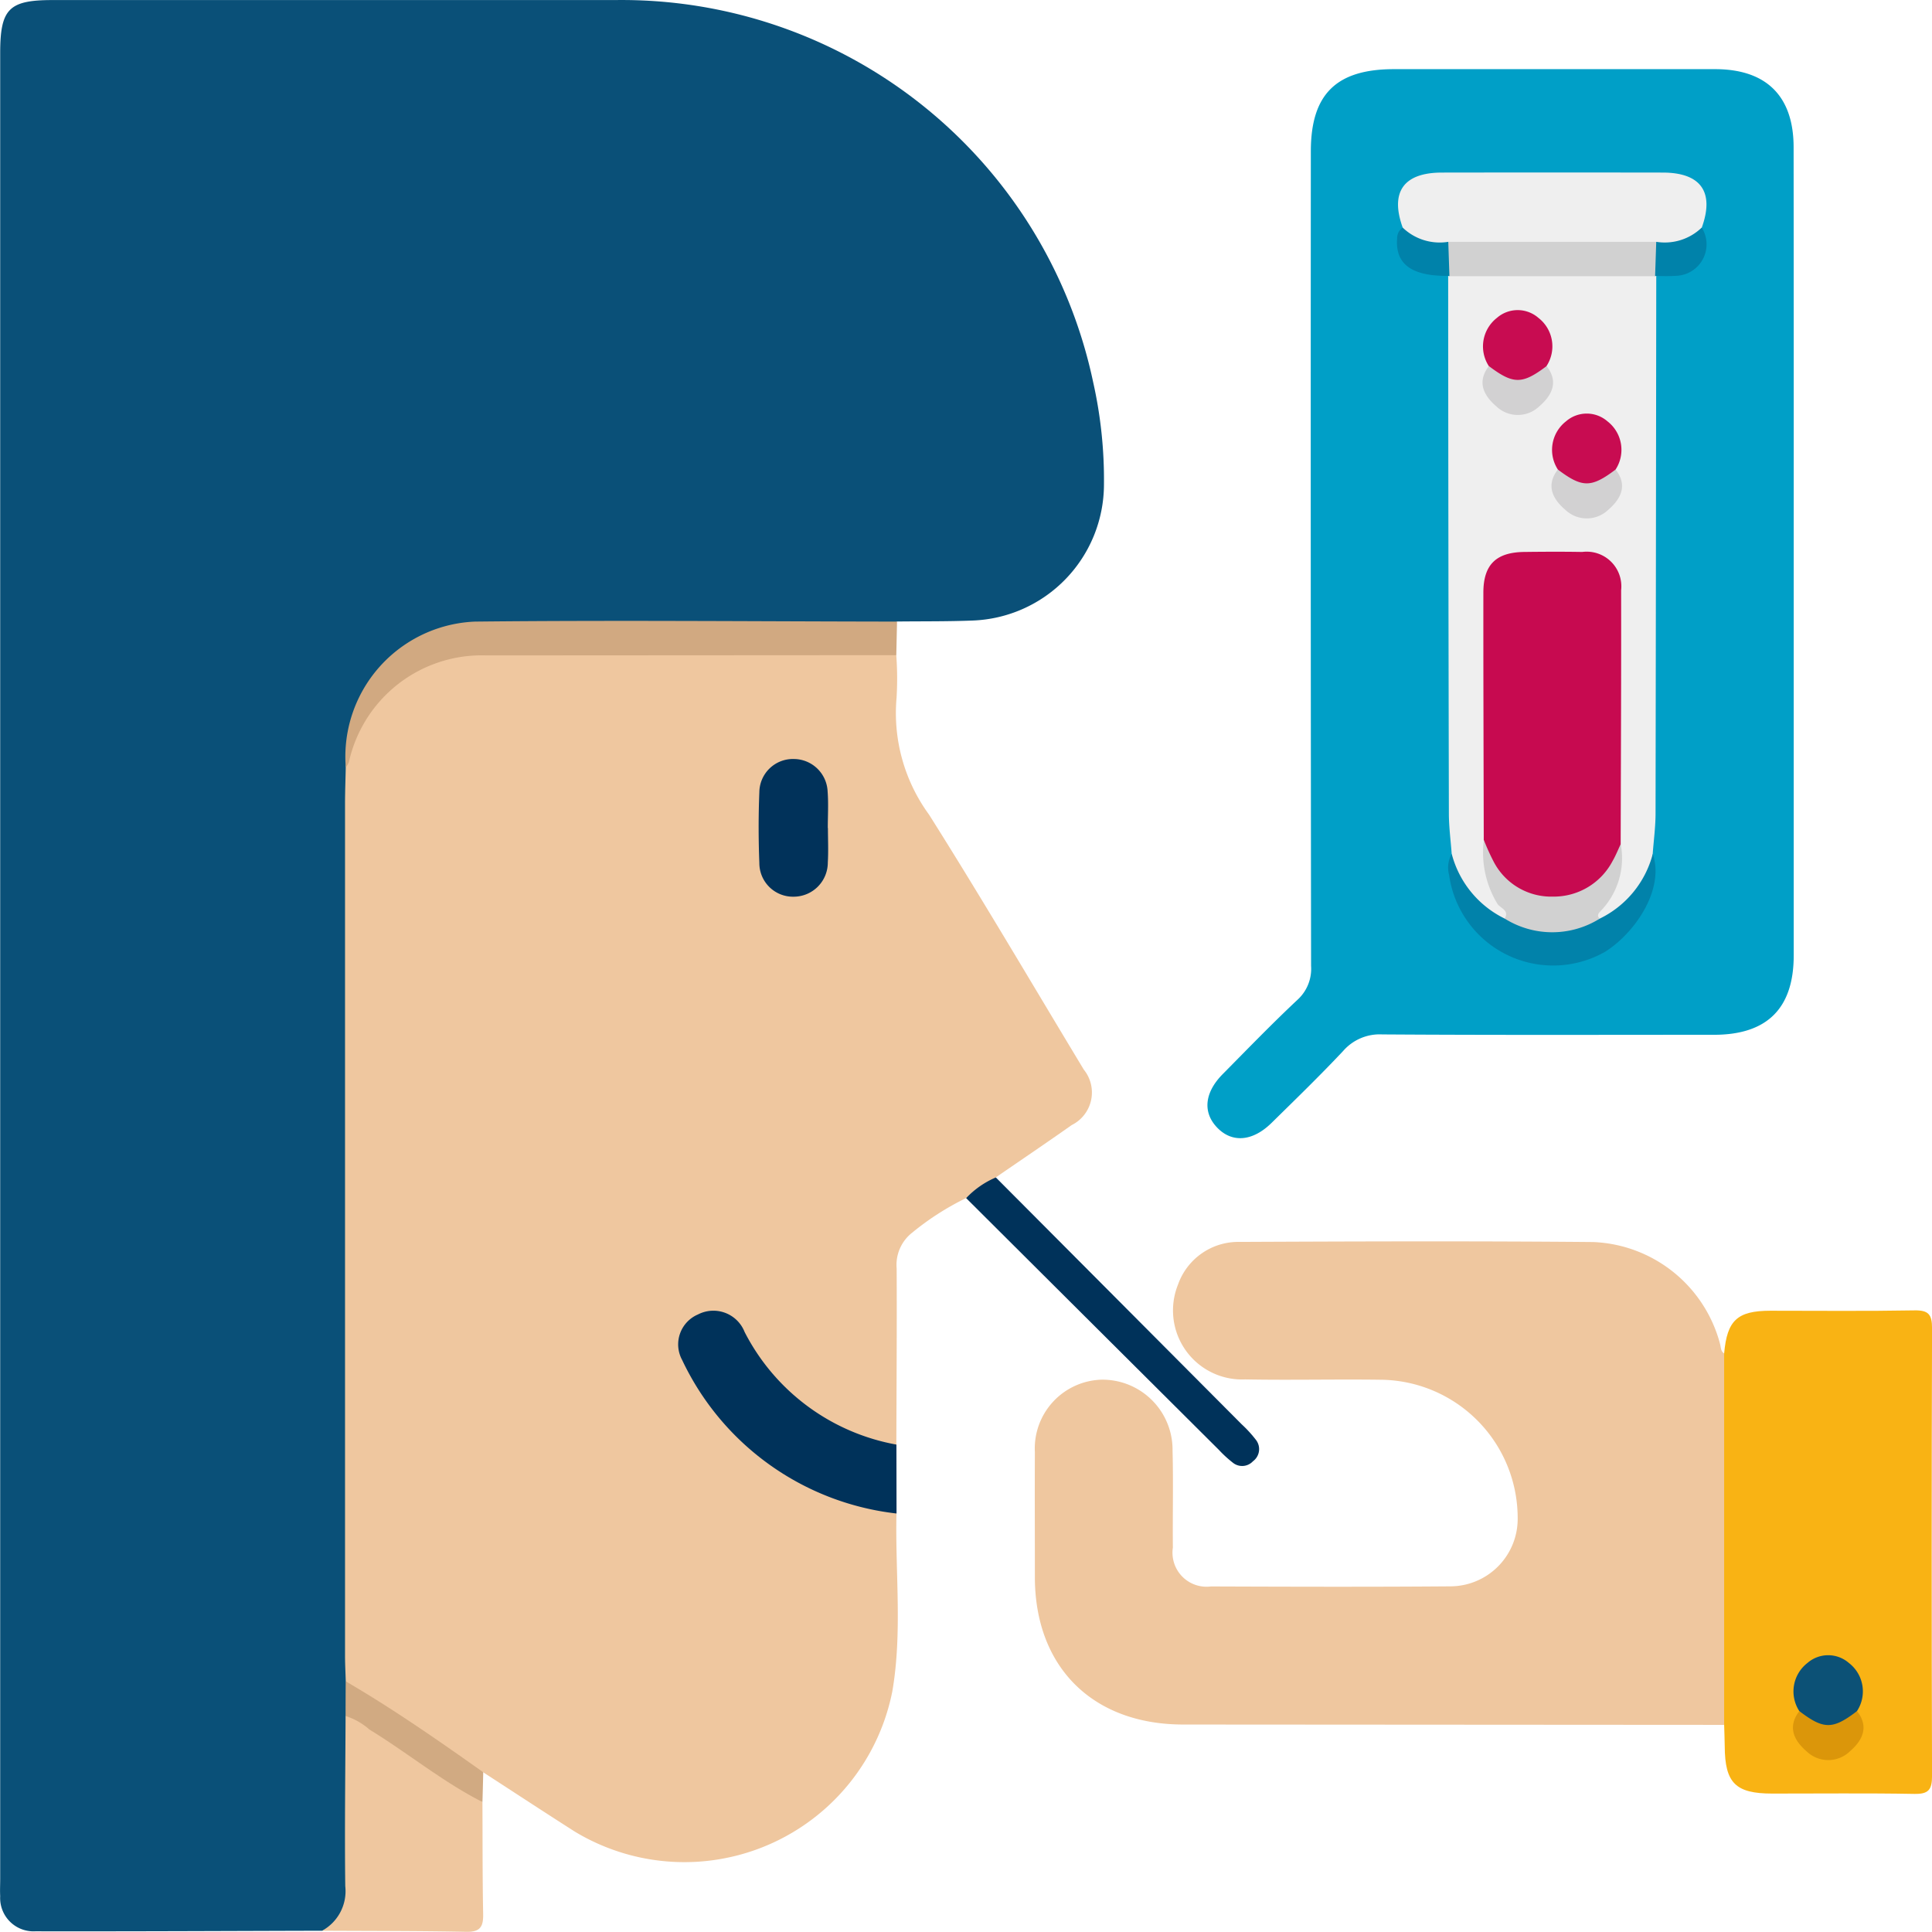 <svg xmlns="http://www.w3.org/2000/svg" viewBox="0 0 93.483 93.474"><defs><style>.a{fill:#0a5078;}.b{fill:#efc79f;}.c{fill:#009fc7;}.d{fill:#f9b314;}.e{fill:#d1a981;}.f{fill:#00325a;}.g{fill:#d1aa82;}.h{fill:#01325a;}.i{fill:#efefef;}.j{fill:#0182aa;}.k{fill:#0082aa;}.l{fill:#0c5176;}.m{fill:#db960a;}.n{fill:#c70a50;}.o{fill:#d1d1d1;}.p{fill:#c80c51;}.q{fill:#d2d1d2;}</style></defs><g transform="translate(-81.998 -82.757)"><path class="a" d="M97.585,176.179c-4.623.012-9.247.036-13.87.027a1.614,1.614,0,0,1-1.708-1.7c-.015-.277,0-.556,0-.834V85.335c0-2.151.417-2.574,2.532-2.575q13.611,0,27.222,0a23.308,23.308,0,0,1,23.131,18.487,21.533,21.533,0,0,1,.523,4.963,6.6,6.6,0,0,1-6.36,6.573c-1.215.048-2.432.033-3.648.047a2.454,2.454,0,0,1-1.609.277c-6.043.007-12.086,0-18.129.008a6.413,6.413,0,0,0-6.518,4.949,5.6,5.6,0,0,0-.124,1.96q.029,21.676.009,43.349A4.152,4.152,0,0,1,99,164c-.01.6.047,1.2-.007,1.8.044,2.771.033,5.542.01,8.312C98.993,175.469,98.709,175.834,97.585,176.179Z"/><path class="b" d="M141.91,245.288c-.012-.416-.035-.833-.035-1.249q0-20.6,0-41.2c0-.59.023-1.181.035-1.771a6.4,6.4,0,0,1,6.375-5.718c6.36-.064,12.722-.022,19.082-.016a1.575,1.575,0,0,1,1.18.3,15.2,15.2,0,0,1,.014,2.077,8.325,8.325,0,0,0,1.573,5.642c2.567,4.069,5,8.218,7.489,12.339a1.759,1.759,0,0,1-.59,2.683c-1.214.857-2.446,1.688-3.67,2.531a2.451,2.451,0,0,1-1.437,1,13.176,13.176,0,0,0-2.608,1.673,1.979,1.979,0,0,0-.752,1.734c.014,2.842-.007,5.684-.015,8.525-.365.29-.728.092-1.087-.01a10.167,10.167,0,0,1-6.166-4.78,5.247,5.247,0,0,0-.587-.856,1.259,1.259,0,0,0-1.769-.273,1.211,1.211,0,0,0-.506,1.7,13.338,13.338,0,0,0,3.021,4.062,13.784,13.784,0,0,0,6.349,3.163,1.25,1.25,0,0,1,.751.319c-.064,2.87.291,5.757-.2,8.608a10.256,10.256,0,0,1-15.358,6.793c-1.487-.948-2.962-1.917-4.442-2.876a1.024,1.024,0,0,1-.67-.226q-2.706-1.794-5.407-3.6A2.529,2.529,0,0,1,141.91,245.288Z" transform="translate(-43.182 -81.178)"/><path class="c" d="M319.912,118.127q0,9.75,0,19.5,0,3.838-3.851,3.841c-5.353,0-10.707.018-16.06-.018a2.343,2.343,0,0,0-1.894.805c-1.118,1.19-2.292,2.328-3.457,3.473-.926.911-1.925.983-2.647.219-.694-.734-.6-1.682.274-2.57,1.2-1.213,2.382-2.437,3.622-3.6a2.025,2.025,0,0,0,.66-1.639q-.025-19.708-.012-39.416c0-2.764,1.228-3.977,4.022-3.978q7.769,0,15.538,0c2.485,0,3.8,1.309,3.8,3.782Q319.916,108.325,319.912,118.127Z" transform="translate(-151.122 -8.641)"/><path class="b" d="M294.94,321.6l-26.17-.017c-4.384,0-7.177-2.777-7.181-7.131,0-2.016-.009-4.031,0-6.047a3.33,3.33,0,0,1,3.223-3.508,3.392,3.392,0,0,1,3.439,3.434c.041,1.563,0,3.128.015,4.691a1.648,1.648,0,0,0,1.844,1.88c3.858.014,7.716.026,11.573-.005a3.268,3.268,0,0,0,3.267-3.354,6.693,6.693,0,0,0-6.515-6.641c-2.224-.033-4.449.024-6.673-.018a3.341,3.341,0,0,1-3.246-4.59,3.092,3.092,0,0,1,2.986-2.063c5.7-.026,11.4-.045,17.1.006a6.623,6.623,0,0,1,6.14,4.929c.046.163.024.349.194.457a1.6,1.6,0,0,1,.365,1.354q.018,7.632,0,15.265A1.617,1.617,0,0,1,294.94,321.6Z" transform="translate(-129.517 -155.382)"/><path class="d" d="M381.213,330.228q0-8.987,0-17.975c.14-1.6.634-2.063,2.226-2.067,2.325,0,4.65.025,6.974-.017.693-.013.861.2.859.874q-.034,10.825,0,21.651c0,.673-.172.884-.861.871-2.29-.042-4.58-.014-6.87-.016-1.779,0-2.289-.512-2.3-2.281C381.238,330.921,381.222,330.574,381.213,330.228Z" transform="translate(-215.789 -164.007)"/><path class="b" d="M137.9,390.659a2.182,2.182,0,0,0,1.122-2.16c-.033-2.742.005-5.486.015-8.228a.364.364,0,0,1,.475-.051,59.475,59.475,0,0,1,6.148,4.211c.008,1.807,0,3.615.034,5.421.012.606-.139.872-.808.859C142.56,390.665,140.231,390.672,137.9,390.659Z" transform="translate(-40.318 -214.48)"/><path class="e" d="M168.623,192.168l-19.853.012a6.579,6.579,0,0,0-6.633,5.158,1.154,1.154,0,0,1-.152.265,6.543,6.543,0,0,1,6.25-7.059c6.807-.073,13.615-.008,20.423,0Z" transform="translate(-43.256 -77.71)"/><path class="f" d="M210.253,320.03a13.105,13.105,0,0,1-10.374-7.429,1.574,1.574,0,0,1,.763-2.2,1.623,1.623,0,0,1,2.26.846,10.314,10.314,0,0,0,7.346,5.449Z" transform="translate(-84.875 -164.04)"/><path class="f" d="M249.671,288.1a4.255,4.255,0,0,1,1.437-1q5.947,5.97,11.892,11.941a6.1,6.1,0,0,1,.7.766.729.729,0,0,1-.152,1.026.714.714,0,0,1-.953.084,5.728,5.728,0,0,1-.689-.629Q255.786,294.194,249.671,288.1Z" transform="translate(-120.924 -147.37)"/><path class="g" d="M148.6,380.385c-1.94-.986-3.619-2.377-5.468-3.506a3.159,3.159,0,0,0-1.155-.654q0-.84.006-1.68c2.3,1.34,4.485,2.862,6.655,4.4Q148.622,379.667,148.6,380.385Z" transform="translate(-43.258 -210.435)"/><path class="h" d="M217,217.82c0,.553.027,1.108-.006,1.659a1.654,1.654,0,0,1-1.644,1.662,1.627,1.627,0,0,1-1.669-1.63c-.044-1.139-.046-2.283,0-3.423a1.626,1.626,0,0,1,1.687-1.609,1.644,1.644,0,0,1,1.617,1.578c.045.584.008,1.175.008,1.763Z" transform="translate(-94.941 -94.996)"/><path class="i" d="M343.4,129.794q-.014,13-.034,26.005c0,.655-.09,1.309-.138,1.963a3.476,3.476,0,0,1-2.645,3.2c-.354-.313-.069-.587.1-.8a4,4,0,0,0,.712-3.05c-.023-3.78,0-7.558-.015-11.336-.007-1.927-.381-2.287-2.331-2.3-.52,0-1.04-.005-1.56,0-1.719.02-2.125.421-2.135,2.177-.016,2.7,0,5.407-.005,8.111,0,1.04.011,2.08-.007,3.118a4.616,4.616,0,0,0,.705,3.253c.154.232.439.491.126.815a3.424,3.424,0,0,1-2.671-3.183c-.048-.655-.136-1.309-.137-1.964q-.028-13-.034-26.008l.151-.134a1.643,1.643,0,0,1,.8-.174q4.084-.033,8.168,0a1.661,1.661,0,0,1,.8.173Z" transform="translate(-181.261 -33.688)"/><path class="i" d="M324.849,115.358c-.62-1.721.042-2.66,1.892-2.663q5.344-.008,10.687,0c1.85,0,2.513.943,1.893,2.662-.118.733-.7.837-1.28.937a7.7,7.7,0,0,1-1.121.042q-4.83.061-9.658,0a4.71,4.71,0,0,1-1.719-.186C325.19,116.005,324.867,115.81,324.849,115.358Z" transform="translate(-174.979 -21.588)"/><path class="j" d="M340.678,234.08a4.836,4.836,0,0,0,2.563-3.131c.573,1.676-.8,3.771-2.287,4.725a5.083,5.083,0,0,1-7.569-3.717,1.315,1.315,0,0,1,.129-1.006,4.844,4.844,0,0,0,2.563,3.129A9.08,9.08,0,0,0,340.678,234.08Z" transform="translate(-181.271 -106.875)"/><path class="k" d="M324.715,122.257a2.581,2.581,0,0,0,2.206.688,1.318,1.318,0,0,1,.055,1.664l-.059-.016c-1.772.016-2.568-.569-2.472-1.814A.615.615,0,0,1,324.715,122.257Z" transform="translate(-174.845 -28.487)"/><path class="k" d="M368.6,122.943a2.573,2.573,0,0,0,2.2-.689,1.524,1.524,0,0,1-1.172,2.33,8.264,8.264,0,0,1-1.028.006l-.059.016A1.318,1.318,0,0,1,368.6,122.943Z" transform="translate(-206.461 -28.485)"/><path class="l" d="M393.578,372.72a1.74,1.74,0,0,1,.393-2.328,1.526,1.526,0,0,1,2.006,0,1.735,1.735,0,0,1,.392,2.326c-.149.745-.747.872-1.343.885C394.391,373.618,393.761,373.5,393.578,372.72Z" transform="translate(-224.517 -207.169)"/><path class="m" d="M393.469,379.71c1.177.9,1.618.9,2.791,0,.612.783.24,1.444-.354,1.956a1.508,1.508,0,0,1-2.077,0C393.232,381.155,392.866,380.494,393.469,379.71Z" transform="translate(-224.407 -214.159)"/><path class="n" d="M339.451,192.459c-.008-3.988-.023-7.977-.019-11.965,0-1.357.615-1.953,1.975-1.971.937-.012,1.873-.016,2.81,0a1.678,1.678,0,0,1,1.881,1.854c.008,4.092-.012,8.184-.022,12.277a2.913,2.913,0,0,1-2.266,2.651,3.447,3.447,0,0,1-3.543-.881A3.327,3.327,0,0,1,339.451,192.459Z" transform="translate(-185.659 -69.059)"/><path class="o" d="M343.407,124.724q-.028.832-.055,1.664H333.4q-.028-.832-.056-1.664Z" transform="translate(-181.269 -30.266)"/><path class="o" d="M339.4,228.534a11.071,11.071,0,0,0,.465,1.029,3.136,3.136,0,0,0,2.875,1.711,3.213,3.213,0,0,0,2.884-1.712c.155-.265.268-.553.4-.831a3.676,3.676,0,0,1-1,3.269c-.1.106-.154.22-.014.338a4.334,4.334,0,0,1-4.6,0c.243-.416-.229-.5-.361-.729A4.78,4.78,0,0,1,339.4,228.534Z" transform="translate(-185.604 -105.133)"/><path class="p" d="M339.7,139.282a1.749,1.749,0,0,1,.393-2.331,1.528,1.528,0,0,1,2.008,0,1.742,1.742,0,0,1,.392,2.33c-.155.739-.748.867-1.344.88C340.517,140.175,339.891,140.059,339.7,139.282Z" transform="translate(-185.664 -38.813)"/><path class="p" d="M351.676,157.239a1.749,1.749,0,0,1,.393-2.331,1.528,1.528,0,0,1,2.008,0,1.743,1.743,0,0,1,.392,2.33c-.155.739-.749.867-1.344.88C352.49,158.132,351.863,158.016,351.676,157.239Z" transform="translate(-194.298 -51.763)"/><path class="q" d="M339.593,146.284c1.183.892,1.613.892,2.793,0,.611.783.235,1.441-.357,1.951a1.505,1.505,0,0,1-2.074,0C339.36,147.726,338.99,147.067,339.593,146.284Z" transform="translate(-185.553 -45.814)"/><path class="q" d="M351.565,164.242c1.183.891,1.614.891,2.794,0,.611.782.235,1.44-.357,1.951a1.505,1.505,0,0,1-2.074,0C351.333,165.684,350.963,165.025,351.565,164.242Z" transform="translate(-194.188 -58.766)"/></g></svg>